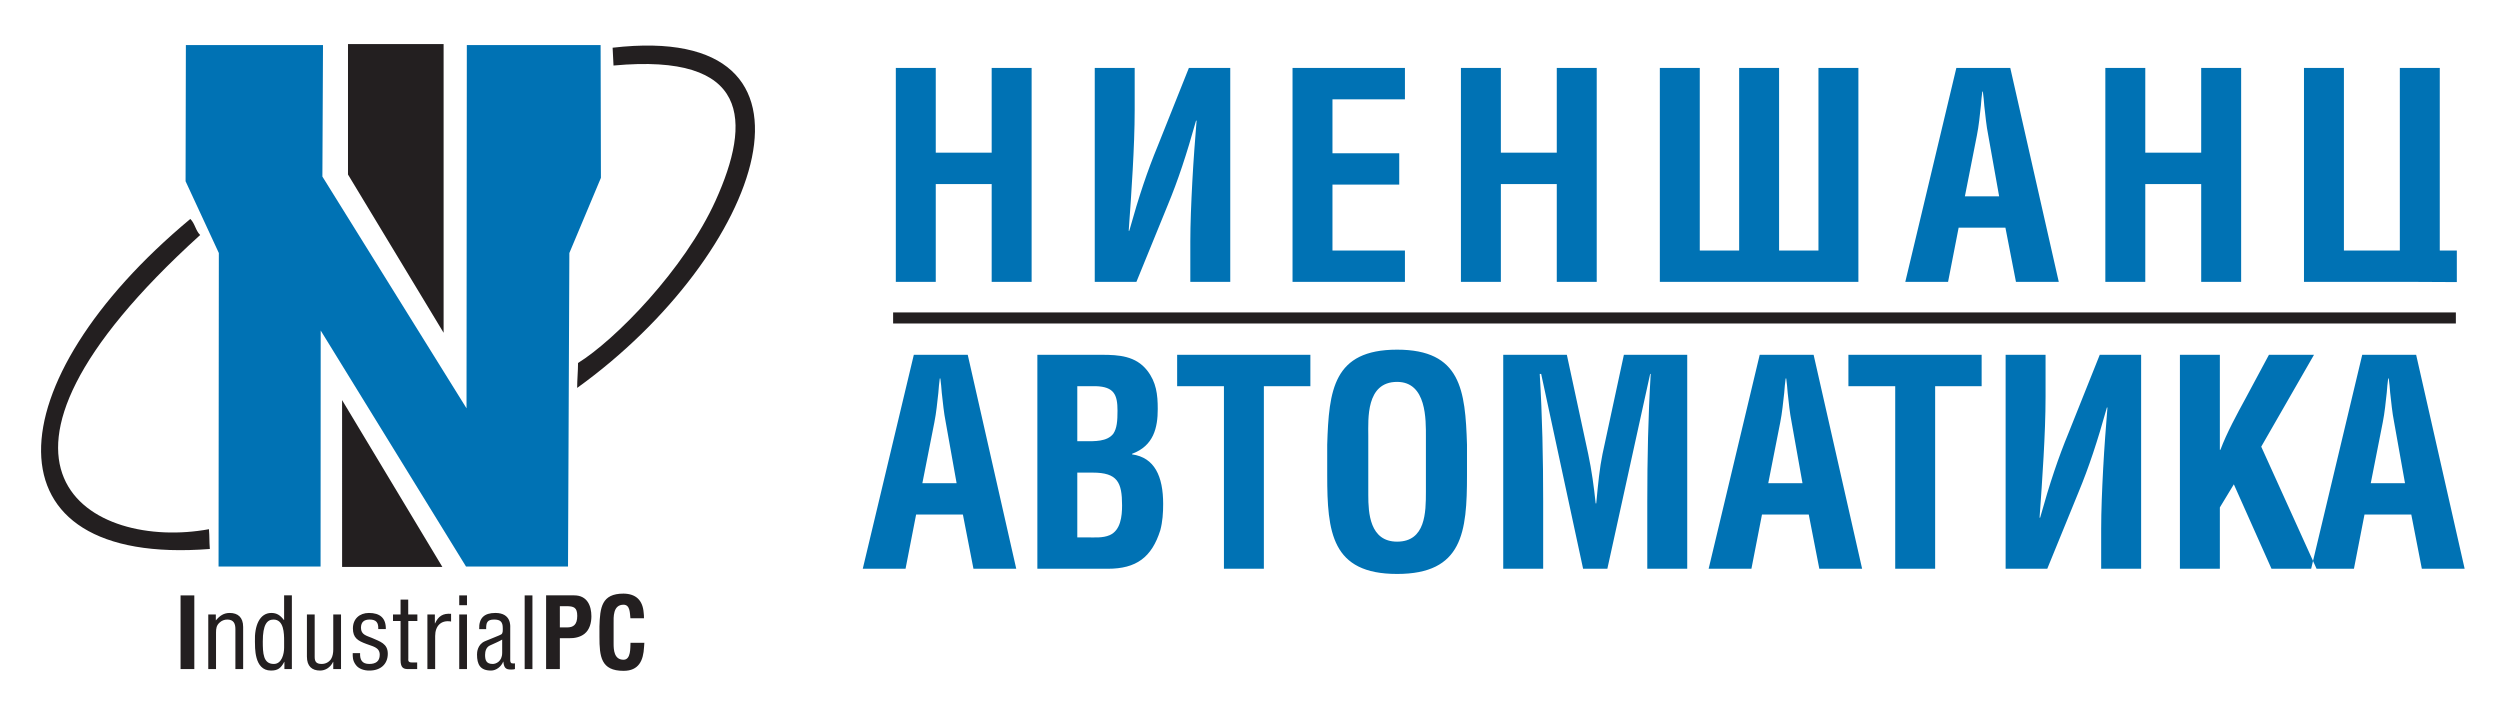 <?xml version="1.0" encoding="utf-8"?>
<!-- Generator: Adobe Illustrator 16.0.0, SVG Export Plug-In . SVG Version: 6.00 Build 0)  -->
<!DOCTYPE svg PUBLIC "-//W3C//DTD SVG 1.1//EN" "http://www.w3.org/Graphics/SVG/1.1/DTD/svg11.dtd">
<svg version="1.1" id="nnz_x5F_logo" xmlns="http://www.w3.org/2000/svg" xmlns:xlink="http://www.w3.org/1999/xlink" x="0px"
	 y="0px" width="300px" height="85.5px" viewBox="0 0 300 85.5" enable-background="new 0 0 300 85.5" xml:space="preserve">
<g>
	<path fill-rule="evenodd" clip-rule="evenodd" fill="#231F20" d="M23.318,80.288v-8.844h-1.651v8.844H23.318L23.318,80.288z
		 M25.9,73.733h-0.908v6.555h0.931v-4.387c0-0.471,0.048-0.849,0.425-1.189c0.248-0.237,0.578-0.365,0.92-0.365
		c0.754,0,0.979,0.46,0.979,1.142v4.8h0.931V75.23c0-1.156-0.637-1.676-1.615-1.676c-0.708,0-1.191,0.33-1.663,0.897V73.733
		L25.9,73.733z M34.094,77.718c0,0.743-0.271,1.957-1.238,1.957c-1.274,0-1.321-1.284-1.321-2.7c0-2.017,0.507-2.628,1.286-2.628
		c1.25,0,1.273,1.66,1.273,2.558V77.718L34.094,77.718z M34.094,74.403h-0.023c-0.437-0.564-0.838-0.849-1.509-0.849
		c-1.404,0-2.041,1.521-1.97,3.443c0.024,0.579-0.142,3.47,1.922,3.47c0.791,0,1.191-0.262,1.592-1.04h0.023v0.86h0.896v-8.844
		h-0.932V74.403L34.094,74.403z M39.991,80.288h0.932v-6.555h-0.932v4.208c0,0.379-0.059,0.825-0.271,1.157
		c-0.259,0.376-0.672,0.576-1.121,0.576c-0.66,0-0.837-0.295-0.837-0.85v-5.092H36.83v5.057c0,1.157,0.602,1.678,1.58,1.678
		c0.637,0,1.238-0.369,1.557-1.04h0.024V80.288L39.991,80.288z M46.299,75.488c0.024-1.344-0.73-1.934-2.028-1.934
		c-1.132,0-1.922,0.72-1.922,1.852c0,1.144,0.589,1.486,1.603,1.862c0.673,0.284,1.616,0.365,1.616,1.298
		c0,0.803-0.495,1.108-1.25,1.108c-0.873,0-1.143-0.495-1.108-1.298h-0.884c0,0.448-0.023,0.884,0.366,1.405
		c0.342,0.495,1.049,0.697,1.626,0.686c1.345,0.012,2.217-0.77,2.217-2.021c0-1.225-0.944-1.46-1.886-1.887
		c-0.637-0.271-1.333-0.376-1.333-1.225c0-0.684,0.377-0.989,1.037-0.989c0.79,0,1.073,0.365,1.038,1.142H46.299L46.299,75.488z
		 M48.988,71.952h-0.92v1.781h-0.908v0.789h0.908v4.692c0,0.991,0.413,1.086,0.967,1.073h1.025v-0.79h-0.625
		c-0.519,0-0.437-0.283-0.437-0.508v-4.468h1.085v-0.789h-1.097V71.952L48.988,71.952z M52.183,73.733h-0.896v6.555h0.932v-3.974
		c0-1.191,0.708-1.946,1.91-1.732V73.66c-0.979-0.081-1.532,0.284-1.922,1.146h-0.023V73.733L52.183,73.733z M56.039,80.288v-6.555
		h-0.932v6.555H56.039L56.039,80.288z M56.039,72.623v-1.179h-0.932v1.179H56.039L56.039,72.623z M60.26,78.342
		c0,1.063-0.778,1.333-1.132,1.333c-0.754,0-0.919-0.425-0.919-1.084c0-0.449,0.141-0.931,0.578-1.133
		c0.496-0.235,1.014-0.436,1.474-0.708V78.342L60.26,78.342z M61.794,79.604c-0.13,0.011-0.272,0.023-0.401-0.012
		c-0.188-0.095-0.165-0.332-0.165-0.494v-3.763c0-0.153,0.165-1.781-1.781-1.781c-1.321,0-1.993,0.59-1.945,1.946h0.837
		c-0.012-0.768,0.105-1.154,0.955-1.154c0.755,0,1.038,0.281,1.038,1.024c0,0.343,0.023,0.603-0.177,0.754
		c-0.118,0.095-1.438,0.59-1.969,0.827c-0.908,0.4-0.944,1.344-0.944,1.59c0,1.191,0.377,1.926,1.687,1.926
		c0.625,0,1.226-0.485,1.451-1.063h0.023c0.094,0.896,0.389,0.97,1.179,0.932c0.07-0.021,0.141-0.035,0.212-0.048V79.604
		L61.794,79.604z M63.892,80.288v-8.844h-0.932v8.844H63.892L63.892,80.288z M67.182,72.741h0.754c0.932,0,1.333,0.154,1.333,1.168
		c0,1.073-0.483,1.379-1.203,1.379h-0.884V72.741L67.182,72.741z M67.182,80.288v-3.703h1.108c0.636,0.014,1.332-0.116,1.851-0.53
		c0.625-0.494,0.826-1.343,0.826-2.1c0-1.238-0.484-2.511-2.063-2.511h-3.372v8.844H67.182L67.182,80.288z M75.66,77.139
		c-0.035,0.567,0.07,2.03-0.836,2.03c-1.133,0-1.191-1.192-1.191-1.922v-2.454c0-0.684-0.106-2.228,1.191-2.228
		c0.813,0,0.754,1.06,0.825,1.627h1.627c0.011-0.224-0.012-0.448-0.036-0.673c-0.118-1.508-0.943-2.265-2.417-2.286
		c-2.642,0-2.818,1.673-2.89,3.927v1.26c0,2.359,0.177,4.081,2.89,4.081c1.838,0,2.381-1.24,2.463-2.854
		c0.012-0.165,0.024-0.344,0.036-0.509H75.66L75.66,77.139z"/>
	<polygon fill-rule="evenodd" clip-rule="evenodd" fill="#0072B4" points="38.76,5.409 22.305,5.409 22.269,21.75 26.261,30.363 
		26.227,67.98 38.469,67.98 38.484,39.664 55.92,67.98 68.162,67.98 68.323,30.363 72.11,21.339 72.073,5.409 56.019,5.409 
		55.983,48.998 38.687,21.189 38.76,5.409 	"/>
	<path fill-rule="evenodd" clip-rule="evenodd" fill="#231F20" d="M73.514,5.726c27.995-3.247,17.993,24.818-4.256,40.825
		c0-0.999,0.106-1.995,0.106-2.993c4.42-2.734,12.772-11.219,16.513-19.498c4.303-9.521,4.192-17.724-12.256-16.196
		C73.585,7.08,73.55,6.509,73.514,5.726L73.514,5.726z M41.759,5.284h11.474v34.648L41.759,20.943V5.284L41.759,5.284z
		 M22.839,26.274c0.571,0.571,0.609,1.356,1.18,1.928c-30.967,28.083-12.97,37.89,1.056,35.302c0.082,1.063,0.025,1.313,0.106,2.373
		C-2.197,68.019-0.666,45.839,22.839,26.274L22.839,26.274z M41.052,68.029l-0.002-20.019l12.032,20.019H41.052L41.052,68.029z"/>
	<path fill-rule="evenodd" clip-rule="evenodd" fill="#0072B4" d="M112.292,33.827V22.085h6.709v11.742h4.794V8.151h-4.794v10.167
		h-6.709V8.151h-4.793v25.675H112.292L112.292,33.827z M147.631,33.827V8.151h-4.965l-3.73,9.346
		c-1.233,2.979-2.26,6.025-3.424,10.202h-0.068c0.171-2.328,0.342-4.828,0.479-7.292c0.136-2.465,0.239-4.93,0.239-7.224V8.151
		h-4.792v25.675h4.999l3.731-9.141c1.267-3.046,2.293-6.162,3.423-10.202h0.068c-0.171,2.123-0.376,4.725-0.513,7.326
		c-0.137,2.568-0.24,5.136-0.24,7.19v4.826H147.631L147.631,33.827z M168.592,33.827v-3.765h-8.696v-7.908h8.012v-3.766h-8.012
		v-6.47h8.696V8.151h-13.488v25.675H168.592L168.592,33.827z M180.104,33.827V22.085h6.709v11.742h4.794V8.151h-4.794v10.167h-6.709
		V8.151h-4.793v25.675H180.104L180.104,33.827z M208.699,30.062h-4.726V8.151h-4.792v25.675h23.826V8.151h-4.792v21.91h-4.725V8.151
		h-4.792V30.062L208.699,30.062z M233.768,33.827l1.268-6.504h5.614l1.266,6.504h5.137l-5.82-25.675h-6.471l-6.128,25.675H233.768
		L233.768,33.827z M237.225,16.265c0.241-1.198,0.343-2.362,0.479-3.561c0.035-0.582,0.104-1.164,0.172-1.711h0.067
		c0.068,0.547,0.138,1.129,0.172,1.711c0.138,1.198,0.24,2.363,0.48,3.561l1.301,7.292h-4.109L237.225,16.265L237.225,16.265z
		 M257.434,33.827V22.085h6.709v11.742h4.794V8.151h-4.794v10.167h-6.709V8.151h-4.794v25.675H257.434L257.434,33.827z
		 M294.82,33.851v-3.789h-2.047V8.151h-4.793v21.91h-6.71V8.151h-4.793v25.675h13.318L294.82,33.851L294.82,33.851z M108.665,68.251
		l1.267-6.504h5.615l1.267,6.504h5.135l-5.821-25.676h-6.47l-6.127,25.676H108.665L108.665,68.251z M112.123,50.689
		c0.239-1.198,0.342-2.361,0.479-3.561c0.034-0.582,0.103-1.165,0.171-1.712h0.068c0.068,0.547,0.137,1.13,0.171,1.712
		c0.137,1.199,0.24,2.362,0.479,3.561l1.301,7.291h-4.108L112.123,50.689L112.123,50.689z M129.275,64.484v-7.771h1.848
		c2.978,0,3.526,1.163,3.526,3.937c0,1.302-0.172,2.979-1.472,3.562c-0.856,0.376-1.883,0.272-2.876,0.272H129.275L129.275,64.484z
		 M129.275,52.947v-6.605h2.225c2.191,0.068,2.601,1.027,2.601,2.942c0,1.233-0.068,2.124-0.513,2.775
		c-0.754,0.956-2.26,0.888-3.424,0.888H129.275L129.275,52.947z M132.937,68.251c3.423,0,5.272-1.369,6.299-4.621
		c0.274-1.027,0.343-2.089,0.343-3.151c0-3.318-1.027-5.578-3.731-5.954v-0.07c2.602-0.957,3.081-3.149,3.081-5.374
		c0-1.746-0.171-3.218-1.267-4.622c-1.37-1.746-3.39-1.883-5.443-1.883h-7.736v25.676H132.937L132.937,68.251z M141.257,46.342
		h5.615v21.909h4.792V46.342h5.581v-3.767h-15.988V46.342L141.257,46.342z M159.265,57.021c0,6.848,0.513,11.853,8.387,11.853
		c7.873,0,8.388-5.005,8.388-11.853v-3.663c-0.206-6.537-0.72-11.399-8.388-11.399c-7.669,0-8.183,4.862-8.387,11.399V57.021
		L159.265,57.021z M164.194,52.299c0-1.988-0.308-6.472,3.458-6.472c3.56,0,3.457,4.555,3.457,6.608v6.572
		c0,2.465-0.033,5.991-3.457,5.991c-3.286,0-3.458-3.458-3.458-5.58V52.299L164.194,52.299z M185.18,60.171
		c0-5.1-0.103-10.201-0.412-15.302h0.172l5.032,23.382h2.91l5.136-23.382h0.067c-0.308,5.101-0.411,10.202-0.411,15.302v8.08h4.793
		V42.575h-7.601l-2.567,11.914c-0.342,1.678-0.513,3.388-0.752,5.921h-0.068c-0.206-1.985-0.479-3.971-0.892-5.921l-2.566-11.914
		h-7.634v25.676h4.793V60.171L185.18,60.171z M210.17,68.251l1.267-6.504h5.615l1.266,6.504h5.136l-5.821-25.676h-6.469
		l-6.128,25.676H210.17L210.17,68.251z M213.628,50.689c0.238-1.198,0.341-2.361,0.479-3.561c0.034-0.582,0.104-1.165,0.171-1.712
		h0.069c0.068,0.547,0.137,1.13,0.172,1.712c0.136,1.199,0.239,2.362,0.479,3.561l1.3,7.291h-4.107L213.628,50.689L213.628,50.689z
		 M221.809,46.342h5.616v21.909h4.792V46.342h5.58v-3.767h-15.988V46.342L221.809,46.342z M256.935,68.251V42.575h-4.964
		l-3.733,9.346c-1.23,2.979-2.259,6.024-3.422,10.202h-0.068c0.17-2.326,0.342-4.826,0.479-7.291s0.24-4.93,0.24-7.226v-5.031
		h-4.792v25.676h4.997l3.732-9.141c1.266-3.047,2.293-6.163,3.422-10.202h0.068c-0.171,2.124-0.376,4.726-0.514,7.326
		c-0.136,2.568-0.239,5.137-0.239,7.19v4.826H256.935L256.935,68.251z M266.383,68.251V60.89l1.678-2.772l4.519,10.134h5.408
		l-6.641-14.652l6.332-11.023h-5.407l-2.809,5.238c-1.026,1.882-2.259,4.143-3.012,6.161h-0.068V42.575h-4.793v25.676H266.383
		L266.383,68.251z M282.472,68.251l1.267-6.504h5.615l1.266,6.504h5.137l-5.82-25.676h-6.47l-6.129,25.676H282.472L282.472,68.251z
		 M285.93,50.689c0.239-1.198,0.343-2.361,0.479-3.561c0.034-0.582,0.103-1.165,0.172-1.712h0.068
		c0.069,0.547,0.138,1.13,0.171,1.712c0.138,1.199,0.24,2.362,0.479,3.561l1.301,7.291h-4.108L285.93,50.689L285.93,50.689z"/>
	<polygon fill-rule="evenodd" clip-rule="evenodd" fill="#231F20" points="107.174,37.491 294.704,37.491 294.704,38.819 
		107.174,38.819 107.174,37.491 	"/>
</g>
</svg>
